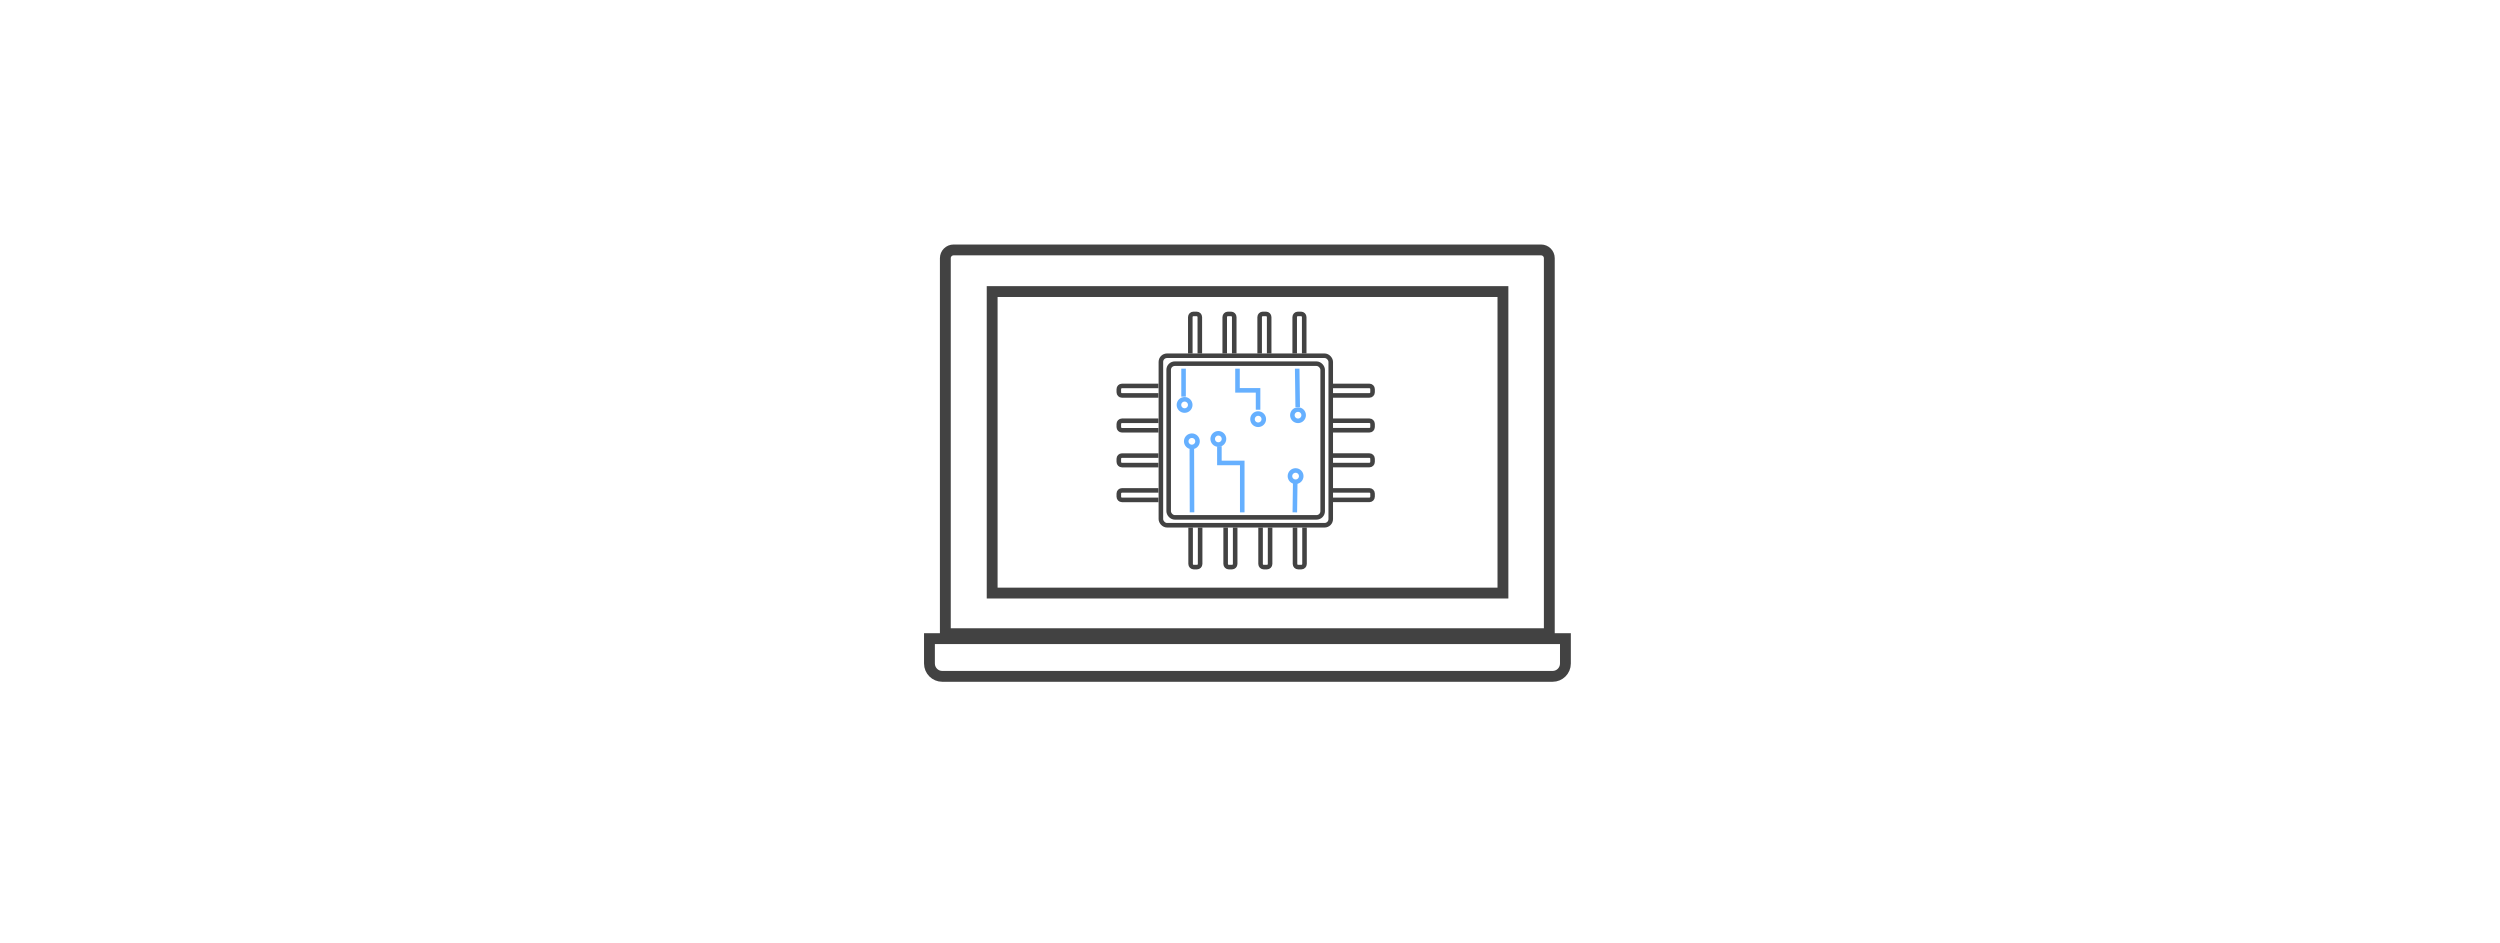 <svg width="432" height="163" viewBox="0 0 432 163" fill="none" xmlns="http://www.w3.org/2000/svg">
<rect x="200.601" y="61.472" width="29.351" height="29.291" rx="1.064" stroke="#424242" stroke-width="0.788"/>
<rect x="201.945" y="62.844" width="26.612" height="26.558" rx="1.064" stroke="#424242" stroke-width="0.788"/>
<path d="M223.745 88.536L223.816 83.434" stroke="#66B0FF" stroke-width="0.788"/>
<path d="M214.661 88.538V79.996H210.711V77.107" stroke="#66B0FF" stroke-width="0.788"/>
<path d="M205.983 88.535L205.949 77.554" stroke="#66B0FF" stroke-width="0.788"/>
<path d="M224.156 63.706L224.243 70.334" stroke="#66B0FF" stroke-width="0.788"/>
<path d="M213.84 63.706V67.453H217.394V70.802" stroke="#66B0FF" stroke-width="0.788"/>
<path d="M204.52 63.704V68.538" stroke="#66B0FF" stroke-width="0.788"/>
<path d="M225.272 71.746C225.272 72.283 224.836 72.72 224.296 72.72C223.756 72.72 223.32 72.283 223.32 71.746C223.32 71.21 223.756 70.773 224.296 70.773C224.836 70.773 225.272 71.21 225.272 71.746Z" stroke="#66B0FF" stroke-width="0.788"/>
<path d="M218.385 72.43C218.385 72.967 217.949 73.403 217.409 73.403C216.869 73.403 216.433 72.967 216.433 72.43C216.433 71.894 216.869 71.457 217.409 71.457C217.949 71.457 218.385 71.894 218.385 72.43Z" stroke="#66B0FF" stroke-width="0.788"/>
<path d="M205.674 69.972C205.674 70.508 205.238 70.945 204.698 70.945C204.158 70.945 203.722 70.508 203.722 69.972C203.722 69.435 204.158 68.998 204.698 68.998C205.238 68.998 205.674 69.435 205.674 69.972Z" stroke="#66B0FF" stroke-width="0.788"/>
<path d="M206.932 76.26C206.932 76.797 206.496 77.234 205.956 77.234C205.416 77.234 204.98 76.797 204.98 76.26C204.98 75.724 205.416 75.287 205.956 75.287C206.496 75.287 206.932 75.724 206.932 76.26Z" stroke="#66B0FF" stroke-width="0.788"/>
<path d="M211.506 75.846C211.506 76.382 211.07 76.819 210.53 76.819C209.99 76.819 209.554 76.382 209.554 75.846C209.554 75.309 209.99 74.872 210.53 74.872C211.07 74.872 211.506 75.309 211.506 75.846Z" stroke="#66B0FF" stroke-width="0.788"/>
<path d="M224.854 82.271C224.854 82.808 224.418 83.245 223.878 83.245C223.338 83.245 222.902 82.808 222.902 82.271C222.902 81.735 223.338 81.298 223.878 81.298C224.418 81.298 224.854 81.735 224.854 82.271Z" stroke="#66B0FF" stroke-width="0.788"/>
<path d="M223.777 91.161V97.45C223.777 97.752 224.022 97.997 224.324 97.997H224.875C225.177 97.997 225.421 97.752 225.421 97.45V91.161" stroke="#424242" stroke-width="0.788"/>
<path d="M217.828 91.161V97.45C217.828 97.752 218.073 97.997 218.375 97.997H218.925C219.227 97.997 219.472 97.752 219.472 97.45V91.161" stroke="#424242" stroke-width="0.788"/>
<path d="M211.793 91.161V97.45C211.793 97.752 212.038 97.997 212.34 97.997H212.89C213.192 97.997 213.437 97.752 213.437 97.45V91.161" stroke="#424242" stroke-width="0.788"/>
<path d="M205.738 91.161V97.45C205.738 97.752 205.983 97.997 206.285 97.997H206.835C207.137 97.997 207.382 97.752 207.382 97.45V91.161" stroke="#424242" stroke-width="0.788"/>
<path d="M207.328 61.082V54.792C207.328 54.49 207.083 54.245 206.781 54.245H206.231C205.929 54.245 205.684 54.49 205.684 54.792V61.082" stroke="#424242" stroke-width="0.788"/>
<path d="M213.277 61.082V54.792C213.277 54.49 213.033 54.245 212.73 54.245H212.18C211.878 54.245 211.633 54.49 211.633 54.792V61.082" stroke="#424242" stroke-width="0.788"/>
<path d="M219.312 61.082V54.792C219.312 54.49 219.068 54.245 218.766 54.245H218.215C217.913 54.245 217.668 54.49 217.668 54.792V61.082" stroke="#424242" stroke-width="0.788"/>
<path d="M225.367 61.082V54.792C225.367 54.49 225.122 54.245 224.82 54.245H224.27C223.968 54.245 223.723 54.49 223.723 54.792V61.082" stroke="#424242" stroke-width="0.788"/>
<path d="M230.328 68.331H236.631C236.933 68.331 237.178 68.086 237.178 67.784V67.237C237.178 66.935 236.933 66.69 236.631 66.69H230.328" stroke="#424242" stroke-width="0.788"/>
<path d="M230.328 74.346H236.631C236.933 74.346 237.178 74.101 237.178 73.799V73.252C237.178 72.95 236.933 72.705 236.631 72.705H230.328" stroke="#424242" stroke-width="0.788"/>
<path d="M230.328 80.362H236.631C236.933 80.362 237.178 80.118 237.178 79.816V79.268C237.178 78.966 236.933 78.722 236.631 78.722H230.328" stroke="#424242" stroke-width="0.788"/>
<path d="M230.328 86.379H236.631C236.933 86.379 237.178 86.135 237.178 85.832V85.285C237.178 84.984 236.933 84.739 236.631 84.739H230.328" stroke="#424242" stroke-width="0.788"/>
<path d="M200.18 84.742H193.876C193.574 84.742 193.33 84.986 193.33 85.288V85.835C193.33 86.137 193.574 86.382 193.876 86.382H200.18" stroke="#424242" stroke-width="0.788"/>
<path d="M200.18 78.726H193.876C193.574 78.726 193.33 78.971 193.33 79.273V79.82C193.33 80.122 193.574 80.367 193.876 80.367H200.18" stroke="#424242" stroke-width="0.788"/>
<path d="M200.18 72.71H193.876C193.574 72.71 193.33 72.954 193.33 73.256V73.803C193.33 74.105 193.574 74.35 193.876 74.35H200.18" stroke="#424242" stroke-width="0.788"/>
<path d="M200.18 66.692H193.876C193.574 66.692 193.33 66.937 193.33 67.239V67.786C193.33 68.088 193.574 68.333 193.876 68.333H200.18" stroke="#424242" stroke-width="0.788"/>
<path d="M163.355 44.615C163.355 43.827 163.994 43.188 164.783 43.188H266.294C267.082 43.188 267.721 43.827 267.721 44.615V109.503H163.355V44.615Z" stroke="#424242" stroke-width="1.875"/>
<rect x="171.445" y="50.383" width="88.262" height="52.1" stroke="#424242" stroke-width="1.875"/>
<path d="M160.609 110.354H270.504V114.66C270.504 115.883 269.512 116.875 268.289 116.875H162.825C161.601 116.875 160.609 115.883 160.609 114.66V110.354Z" stroke="#424242" stroke-width="1.875"/>
</svg>
